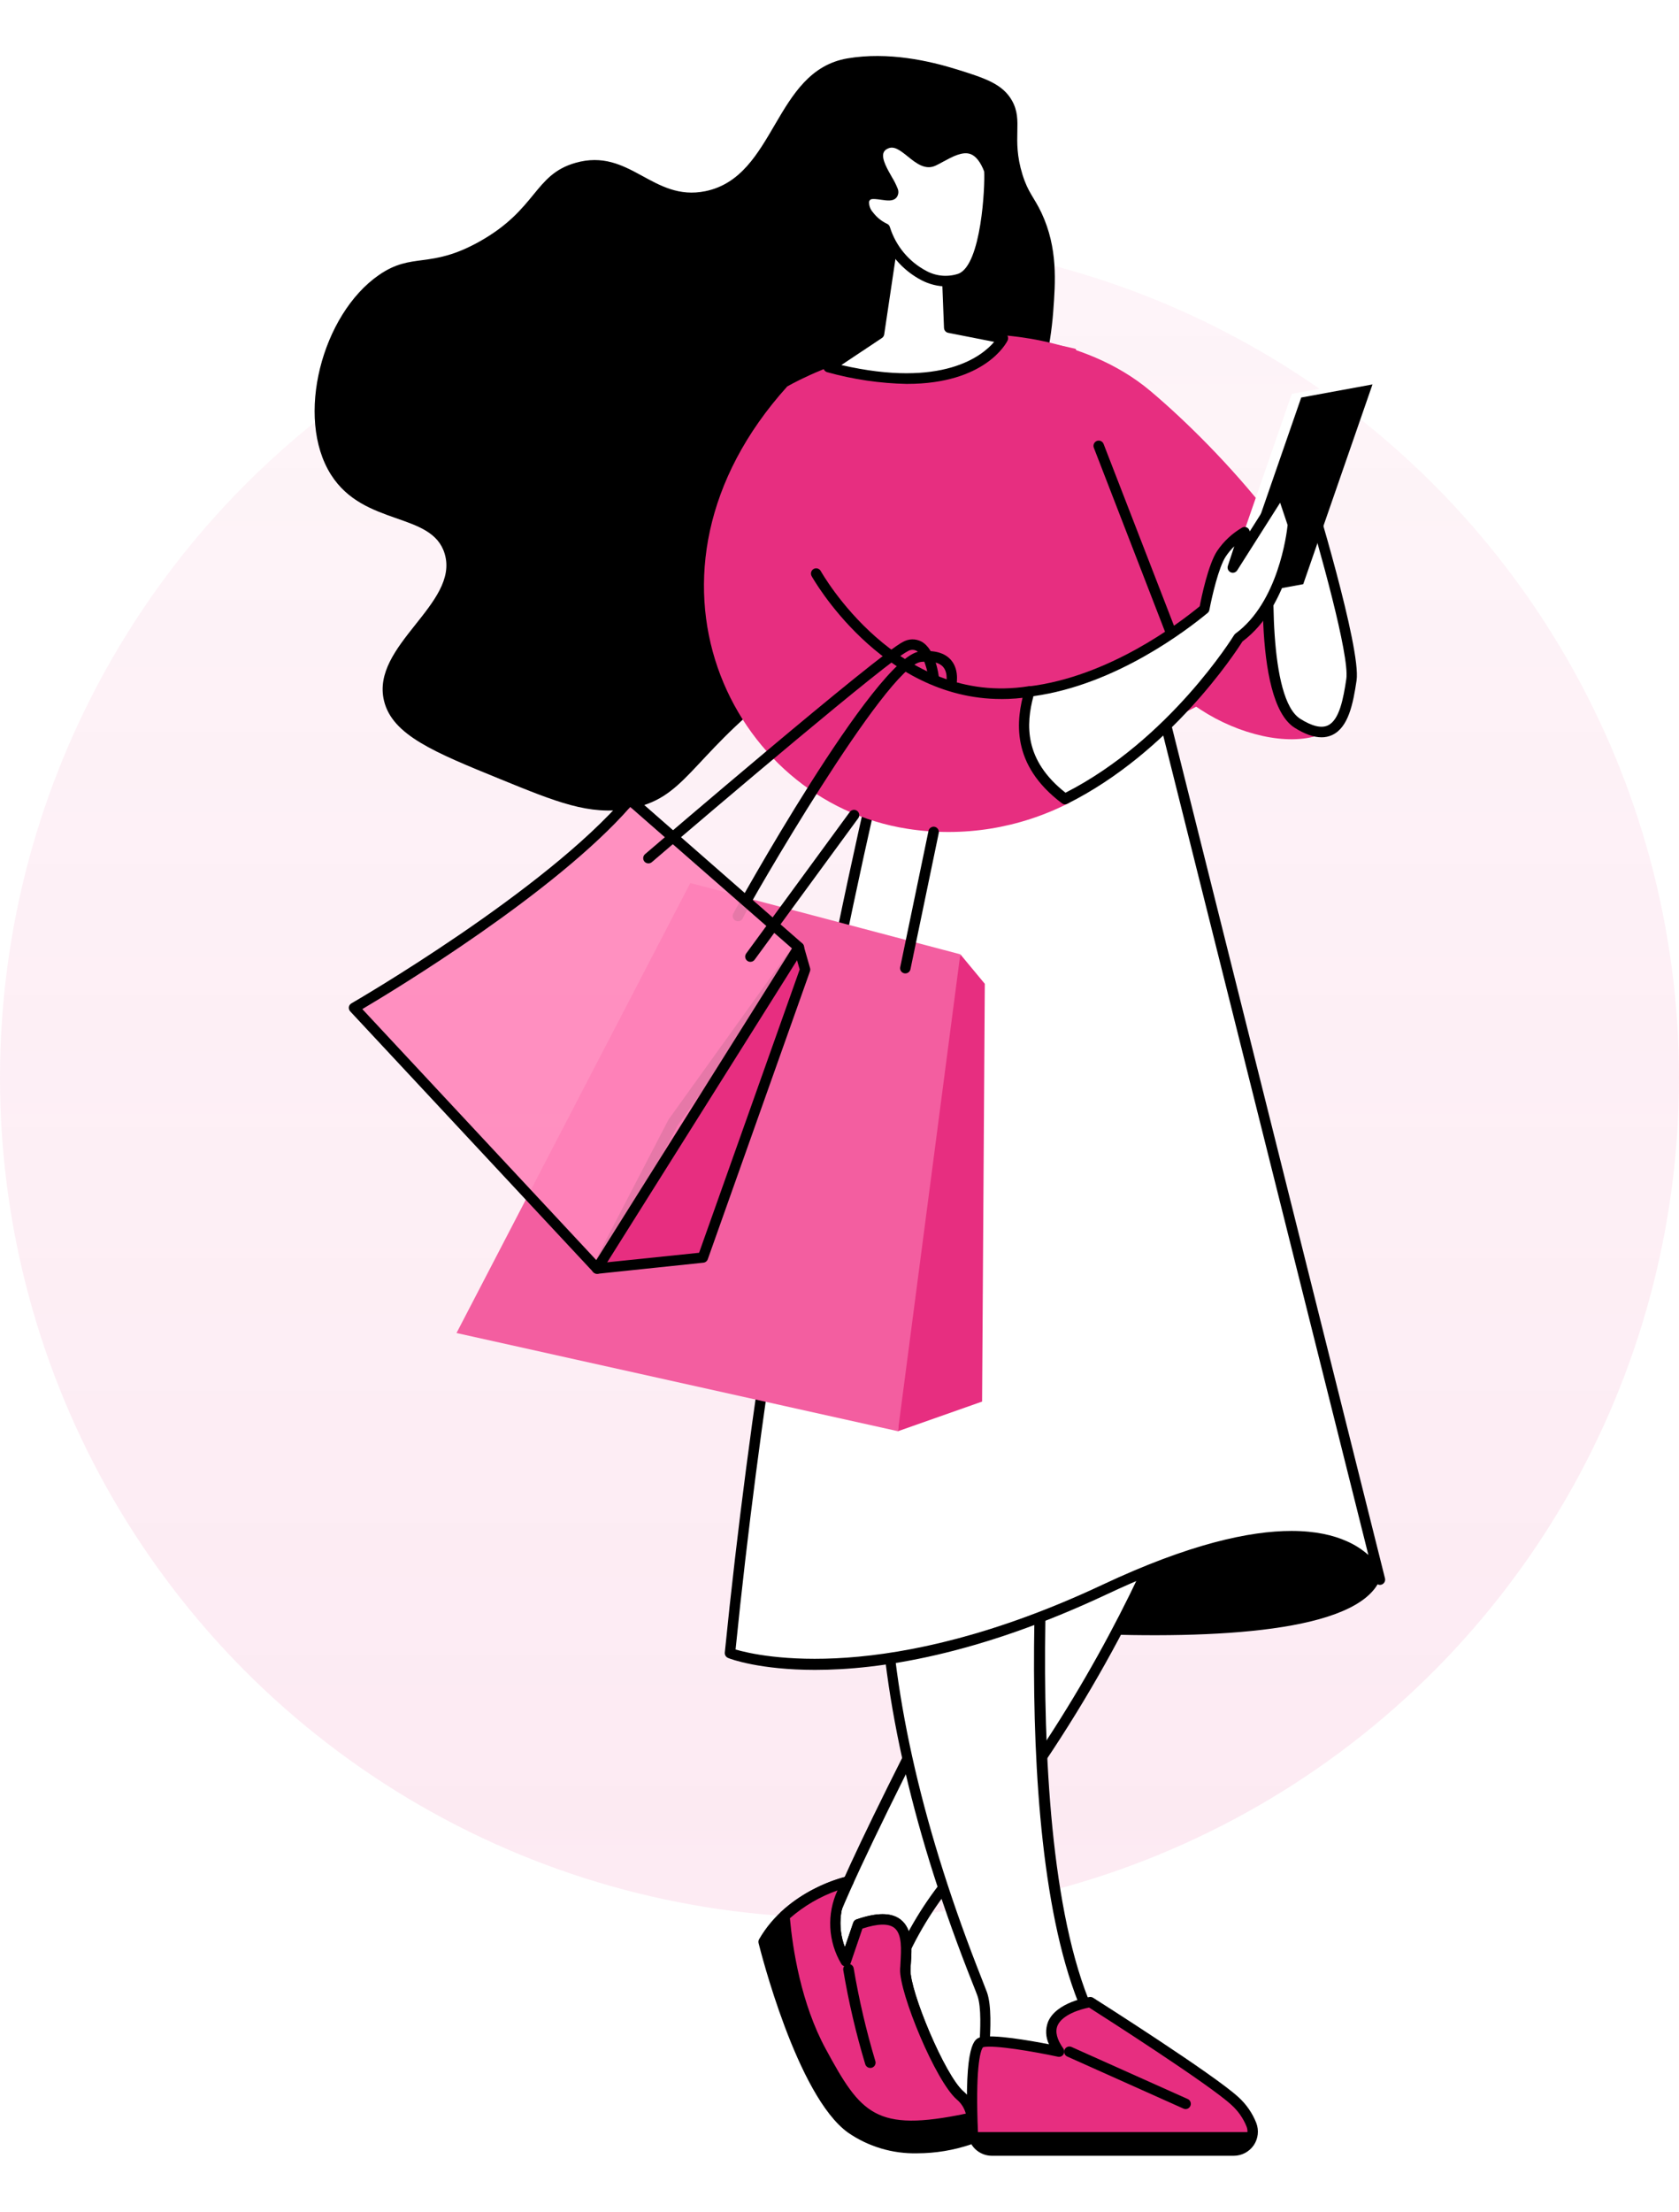 <svg width="120" height="158" viewBox="0 0 120 158" fill="none" xmlns="http://www.w3.org/2000/svg"><circle opacity=".1" cx="60" cy="77" r="60" fill="url(#paint0_linear_7_5586)"/><g filter="url(#filter0_d_7_5586)"><path d="M66.698 39.048c-4.198 4.359-4.352 2.955-11.251 8.364-6.185 4.851-6.466 7.684-10.517 8.367-2.813.473-5.138-.473-9.201-2.132-4.683-1.909-7.682-3.13-8.281-5.577-.97-3.968 5.404-6.933 4.335-10.508-.903-3.022-5.76-1.919-8.127-5.652-2.584-4.076-.646-11.452 3.422-14.261 2.41-1.669 3.616-.393 7.192-2.394 4.121-2.309 3.889-4.771 6.854-5.62 3.897-1.116 5.511 2.797 9.293 2.022 5.056-1.041 4.872-8.599 10.166-9.488 2.902-.488 5.837.175 7.834.798 1.997.623 3.233 1.031 3.909 2.217.833 1.476-.057 2.662.746 5.272.41 1.321.821 1.604 1.365 2.752 1.179 2.522.995 4.936.838 7.048-.803 10.714-8.577 18.793-8.577 18.793zM58.333 112.94s37.055 5.372 40.288-2.079c0 0-1.343-5.582-9.657-6.27-8.314-.688-30.631 8.349-30.631 8.349z" fill="#000"/><path d="M88.084 92.333s-3.171 19.578-20.089 39.794c-1.593 1.915-2.889 4.06-3.847 6.363l-.582 1.381s-3.979-.691-4.611-2.66c-.632-1.969 15.419-31.757 15.419-31.757L88.084 92.333z" fill="#fff"/><path d="M63.566 140.243c.073 0 .145-.021.206-.062.061-.04.109-.098.137-.166l.582-1.381c.944-2.264 2.221-4.373 3.788-6.255 16.791-20.063 20.144-39.782 20.174-39.974.013-.078.001-.158-.033-.229-.035-.071-.091-.129-.16-.166-.07-.037-.149-.051-.227-.04-.078.011-.15.047-.206.101L74.108 105.18c-.027.027-.051.058-.07.092-.042.075-4.059 7.541-7.958 15.15-7.936 15.512-7.622 16.493-7.49 16.906.696 2.159 4.725 2.882 4.904 2.912.024.005.048.005.072.003zm23.919-46.812c-.995 4.479-5.439 21.329-19.776 38.464-1.616 1.94-2.932 4.113-3.904 6.447l-.465 1.101c-1.199-.25-3.603-1.031-4.029-2.349-.303-1.546 9.244-20.066 15.354-31.413l12.82-12.249z" fill="#000"/><path d="M60.451 138.1l.895-2.63c4.004-1.403 3.429 1.634 3.36 3.218-.07 1.584 2.502 7.794 3.924 9.007 1.423 1.213.637 3.135.637 3.135s-4.832 1.786-8.426-.783c-3.594-2.57-6.25-13.308-6.25-13.308 1.974-3.428 6.046-4.311 6.046-4.311-.568.828-.887 1.803-.92 2.808-.033 1.006.221 2 .733 2.864z" fill="#5479F7"/><path d="M65.558 151.823c1.305-.003 2.6-.217 3.837-.635.048-.019.092-.047.13-.083.037-.036.067-.079.087-.127.035-.088.873-2.185-.746-3.563-1.343-1.149-3.86-7.223-3.795-8.712 0-.135.015-.283.025-.435.07-1.039.164-2.46-.746-3.153-.661-.5-1.689-.5-3.138 0-.054.018-.103.049-.143.089-.04.041-.07.09-.088.144l-.599 1.751c-.279-.732-.376-1.521-.282-2.299.094-.778.376-1.521.822-2.164.046-.062.073-.136.076-.212.004-.077-.016-.153-.057-.219-.041-.065-.101-.116-.172-.145-.071-.03-.149-.037-.224-.02-.172.038-4.253.958-6.289 4.489-.049.084-.063.183-.04.277.11.446 2.736 10.922 6.396 13.541 1.454 1.002 3.185 1.518 4.946 1.476zm3.417-1.286c-.858.271-4.892 1.374-7.921-.79-3.216-2.3-5.72-11.667-6.066-12.963 1.34-2.214 3.631-3.293 4.869-3.738-.384.829-.56 1.74-.514 2.653.047.913.315 1.801.782 2.586.035.063.087.114.151.148.064.033.136.047.207.04.071-.007.139-.034.196-.078.057-.045.099-.104.123-.172l.836-2.452c1.089-.358 1.85-.378 2.271-.058.587.45.497 1.591.45 2.502 0 .16-.02.313-.027.453-.072 1.684 2.532 8.006 4.056 9.317.987.846.719 2.115.587 2.552z" fill="#000"/><path d="M58.697 144.565c-1.823-3.353-2.427-7.316-2.629-9.688-.581.539-1.079 1.162-1.477 1.849 0 0 2.654 10.759 6.25 13.326s8.426.783 8.426.783c.182-.496.249-1.028.196-1.554-6.772 1.469-8.075.238-10.766-4.716z" fill="#000"/><path d="M69.464 149.281c-.063-.616-.362-1.183-.833-1.581-1.423-1.219-3.994-7.431-3.924-9.008.07-1.576.644-4.621-3.36-3.217l-.895 2.629c-.514-.865-.77-1.861-.737-2.869.033-1.008.354-1.986.924-2.815-1.698.437-3.266 1.282-4.568 2.462.201 2.372.806 6.335 2.629 9.688 2.691 4.949 3.994 6.18 10.766 4.711z" fill="#E72E80"/><path d="M65.221 150.222c1.455-.041 2.902-.234 4.317-.575.091-.02.172-.072.226-.148.054-.076.078-.17.068-.263-.073-.709-.417-1.362-.96-1.821-1.343-1.149-3.86-7.223-3.795-8.712 0-.135.015-.283.025-.435.07-1.039.164-2.46-.746-3.153-.661-.5-1.689-.5-3.139 0-.054.018-.103.049-.143.089-.04.041-.07.09-.089.144l-.599 1.751c-.279-.732-.376-1.521-.282-2.299.094-.778.376-1.521.822-2.164.046-.062.073-.136.076-.212.004-.077-.016-.153-.056-.219-.041-.065-.101-.116-.172-.145-.071-.03-.149-.037-.224-.02-1.765.447-3.393 1.324-4.742 2.552-.042.039-.074.087-.094.14-.02.054-.028.111-.023.168.224 2.657.87 6.52 2.671 9.835 2.029 3.728 3.355 5.487 6.859 5.487zm3.805-1.233c-6.446 1.346-7.493.02-10.002-4.604-1.781-3.273-2.373-7.193-2.569-9.355.999-.873 2.153-1.547 3.402-1.987-.384.83-.56 1.741-.514 2.655.047.914.315 1.802.782 2.587.035.063.087.114.151.148.064.033.136.047.207.04.071-.007.139-.034.196-.078.057-.045.099-.104.123-.172l.836-2.452c1.089-.358 1.85-.378 2.271-.058.587.45.497 1.591.45 2.502 0 .16-.02.313-.027.453-.072 1.684 2.532 8.006 4.056 9.317.314.262.538.617.642 1.014l-.003-.01z" fill="#000"/><path d="M62.204 145.724c.037 0 .074-.005.109-.015.047-.015.091-.038.129-.069.038-.032.07-.071.093-.114.023-.044.037-.092.042-.141.005-.05-0-.099-.015-.147-.652-2.174-1.169-4.386-1.547-6.625-.008-.049-.025-.096-.051-.139-.026-.043-.06-.08-.1-.109-.04-.029-.086-.051-.134-.062-.048-.012-.098-.014-.147-.006-.049.007-.096.025-.138.051-.042.026-.079.06-.108.1-.029.04-.05.086-.062.135-.012.048-.014.098-.006.148.382 2.274.907 4.522 1.572 6.73.024.077.073.145.138.192.065.048.144.072.225.071z" fill="#000"/><path d="M70.388 145.658c-.283-.125.328-3.695-.199-5.209-.527-1.513-6.608-15.237-7.013-29.568-.405-14.332 11.954-11.655 11.954-11.655s-3.506 33.4 3.822 44.751c0 0-2.45 4.399-8.565 1.681z" fill="#fff"/><path d="M74.101 146.916c1.024.017 2.035-.226 2.94-.707.905-.481 1.675-1.185 2.237-2.046.036-.058.055-.126.055-.195s-.019-.136-.055-.195c-7.172-11.109-3.8-44.173-3.765-44.505.01-.092-.014-.185-.068-.26s-.133-.128-.223-.148c-.214-.045-5.275-1.098-8.911 1.944-2.45 2.049-3.626 5.442-3.482 10.088.249 8.544 2.487 18.239 6.695 28.818.164.413.283.713.336.866.288.825.204 2.409.142 3.562-.07 1.314-.092 1.709.249 1.867 1.206.569 2.518.879 3.85.911zm4.412-2.938c-.53.771-2.855 3.538-7.826 1.404-.015-.238 0-.766.035-1.201.067-1.219.157-2.887-.179-3.853-.06-.168-.174-.458-.348-.898-4.17-10.509-6.406-20.104-6.645-28.561-.124-4.401.962-7.593 3.233-9.49 2.852-2.387 6.794-2.001 7.958-1.841-.388 3.765-3.066 33.434 3.773 44.44z" fill="#000"/><path d="M89.439 149.782c-.255-.646-.655-1.224-1.169-1.689-1.741-1.609-10.341-7.066-10.341-7.066s-4.297.626-2.226 3.538c0 0-4.459-.958-5.538-.675-.796.21-.724 4.286-.629 6.437.014.352.163.685.416.928.253.244.59.379.939.378h17.276c.22.001.437-.052.633-.155.195-.102.363-.251.488-.433.125-.183.204-.393.23-.613.026-.22-.001-.443-.08-.65z" fill="#E72E80"/><path d="M70.891 152h17.276c.282.001.56-.066.811-.197.25-.131.466-.321.627-.554.157-.231.256-.498.287-.776.032-.279-.005-.561-.106-.822-.277-.7-.71-1.327-1.266-1.832-1.741-1.614-10.04-6.883-10.393-7.106-.074-.046-.162-.066-.249-.055-.095.015-2.375.363-2.969 1.764-.102.259-.149.536-.138.814.011.278.08.551.203.8-1.378-.27-4.026-.733-4.899-.5-.388.102-1.191.312-.908 6.818.023.444.215.862.535 1.169.321.306.746.477 1.188.477zm18.201-2.089c.058.147.079.307.06.465-.018.157-.075.308-.165.438-.091.134-.214.244-.357.32-.143.076-.302.115-.464.115H70.891c-.255.001-.5-.097-.685-.273-.185-.176-.296-.417-.31-.672-.189-4.346.139-5.85.371-6.063.758-.177 3.673.323 5.347.683.073.015.15.008.219-.021s.128-.078.169-.141c.041-.063.063-.137.062-.212-.001-.076-.024-.149-.067-.211-.46-.648-.599-1.199-.415-1.636.333-.784 1.636-1.176 2.258-1.291 1.044.665 8.577 5.481 10.166 6.95.478.427.851.96 1.089 1.556l-.003-.007z" fill="#000"/><path d="M69.534 150.308v.02c.014.351.163.684.416.928.253.243.59.379.939.378h17.276c.354 0 .694-.138.949-.385.254-.248.403-.585.414-.941H69.534zM84.736 148.664c.085 0 .168-.03.235-.084.066-.054.112-.129.13-.214.018-.084.006-.171-.032-.248-.039-.076-.102-.137-.18-.172l-8.314-3.723c-.09-.038-.191-.039-.282-.003-.091.036-.164.106-.203.196-.04.09-.043.191-.009.283.034.092.102.167.191.209l8.314 3.723c.048.022.099.033.152.033z" fill="#000"/><path d="M63.728 48.918S55.805 79.752 52.167 116.104c0 0 9.415 3.61 26.786-4.551 17.371-8.162 19.674-.686 19.674-.686L82.793 47.659l-19.064 1.258z" fill="#fff"/><path d="M58.257 117.29c4.558 0 11.564-1.036 20.86-5.405 9.575-4.503 14.439-4.17 16.831-3.105 1.893.844 2.323 2.177 2.328 2.19.032.089.097.162.18.205.084.044.181.053.271.028.091-.026.168-.085.217-.166.049-.081.066-.177.047-.27L83.161 47.559c-.022-.085-.072-.16-.143-.212-.071-.052-.157-.077-.245-.071l-19.064 1.251c-.079.005-.153.035-.214.085-.061.05-.104.119-.124.195-.077.308-7.958 31.275-11.569 67.244-.008.084.012.168.057.239.045.07.113.124.191.152.164.075 2.273.848 6.207.848zm34.045-9.926c-2.984 0-7.292.924-13.501 3.841-15.406 7.238-24.578 5.114-26.229 4.629 3.429-34.028 10.694-63.489 11.455-66.569l18.485-1.218 15.287 61.034c-.463-.408-.987-.741-1.552-.986-.935-.418-2.213-.731-3.949-.731h.005z" fill="#000"/><path d="M70.384 21.896s6.884-.148 11.862 4.056c4.979 4.203 12.902 12.74 14.238 19.811 1.335 7.071-8.048 5.922-12.589 1.391-4.541-4.531-13.511-25.258-13.511-25.258z" fill="#E72E80"/><path d="M56.25 25.618s9.144-5.487 20.626-2.697l9.788 21.898c.298.661.336 1.411.105 2.099s-.713 1.261-1.349 1.604c-3.325 1.769-10.512 4.198-22.705 1.877-.963-.181-1.845-.663-2.52-1.378-.675-.715-1.108-1.626-1.238-2.603l-2.708-20.799z" fill="#E72E80"/><path d="M93.34 32.674s3.586 11.642 3.25 13.891c-.336 2.249-.87 4.986-3.857 3.11-2.987-1.877-1.907-13.876-1.907-13.876l2.514-3.125z" fill="#fff"/><path d="M94.451 50.67c.263.002.524-.055.763-.165 1.156-.538 1.492-2.217 1.741-3.893.343-2.307-3.116-13.578-3.265-14.059-.021-.064-.058-.121-.108-.165-.05-.044-.112-.073-.177-.085-.066-.014-.134-.009-.197.014-.063.023-.119.063-.161.116l-2.517 3.127c-.046.057-.073.127-.08.2-.112 1.251-1.01 12.287 2.082 14.229.731.46 1.365.68 1.92.68zm-1.263-17.221c1.092 3.62 3.28 11.389 3.034 13.053-.209 1.406-.497 2.942-1.321 3.32-.465.215-1.127.058-1.97-.473-2.263-1.421-2.034-10.053-1.741-13.411l1.997-2.49z" fill="#000"/><path d="M88.051 40.667l-.671-.26 4.946-14.269 5.093-.933.674.258-10.042 15.205z" fill="#fff"/><path d="M93.144 39.731l-5.093.936 4.949-14.269 5.093-.936-4.949 14.269zM83.722 43.648c.046-.001.091-.009.134-.025.047-.018.09-.046.127-.081.036-.035.065-.077.085-.124.02-.047.03-.097.031-.148 0-.051-.009-.101-.029-.148l-5.195-13.408c-.036-.093-.107-.168-.198-.208s-.194-.042-.286-.006c-.092.036-.167.108-.206.199-.04.091-.042.195-.006.288l5.198 13.428c.028.069.076.128.138.169.061.041.134.064.208.064z" fill="#000"/><path d="M73.57 47.418c-1.648.212-3.32.127-4.939-.25-8.993-2.139-6.26-16.656-6.26-16.656l-6.12-4.889c-12.019 13.338-4.083 29.614 8.61 31.583 3.958.62 8.009-.032 11.576-1.864-3.584-2.697-3.439-5.94-2.867-7.924z" fill="#E72E80"/><path d="M92.402 35.463l-.803-2.399-3.482 5.489.833-2.535c-.658.386-1.222.915-1.651 1.549-.656 1.001-1.189 3.776-1.221 3.943-1.537 1.284-6.625 5.177-12.504 5.895-.572 2.002-1.04 4.987 2.542 7.679 7.762-3.873 12.41-11.509 12.41-11.509 3.419-2.517 3.877-8.111 3.877-8.111z" fill="#fff"/><path d="M76.112 55.459c.058 0.0.115-.013.167-.04 7.391-3.688 12.044-10.839 12.519-11.592 3.482-2.6 3.957-8.099 3.979-8.334.004-.051-.002-.102-.017-.15l-.803-2.399c-.022-.067-.064-.127-.118-.171-.055-.045-.121-.073-.191-.081-.07-.008-.141.003-.205.034-.064.03-.117.079-.155.139l-1.967 3.1c-.015-.09-.061-.172-.129-.233-.057-.048-.127-.078-.201-.085-.074-.008-.149.007-.214.043-.714.414-1.325.986-1.788 1.671-.632.956-1.124 3.308-1.243 3.948-1.549 1.274-6.531 5.032-12.208 5.725-.073.009-.141.038-.197.086-.056.048-.096.111-.116.182-.614 2.144-1.007 5.314 2.676 8.084.062.047.137.073.214.075zm15.916-19.953c-.07.661-.686 5.535-3.73 7.756-.039.029-.072.066-.097.108-.047.075-4.601 7.461-12.049 11.259-2.967-2.334-2.83-4.881-2.291-6.898 5.906-.813 11.009-4.754 12.449-5.945.067-.056.111-.134.127-.22.187-.986.669-3.053 1.166-3.806.177-.266.382-.512.612-.733l-.458 1.394c-.029.087-.026.182.01.266.036.085.101.153.183.193.082.039.176.047.264.021.088-.025.163-.083.212-.16l3.066-4.829.535 1.594z" fill="#000"/><path d="M70.19 98.123l-6.013 2.117.607-16.616 3.85-17.454 1.751 2.109-.194 29.844z" fill="#E72E80"/><path d="M32.628 93.225l16.709-32.146 19.296 5.092-4.457 34.069-31.549-7.015z" fill="#F35EA0"/><path d="M64.707 67.536c.086 0.0.169-.029.235-.084.067-.054.113-.13.13-.214l2.022-9.73c.019-.098-.001-.199-.055-.282-.054-.083-.139-.142-.236-.163-.097-.02-.197-.001-.28.054-.083.054-.14.139-.161.236l-2.022 9.733c-.01.048-.011.098-.002.146.009.048.028.095.054.136.027.041.061.077.102.104.041.028.086.047.134.057l.077.007zM52.748 63.813c.075-0.0.148-.023.21-.065.062-.042.11-.102.138-.172.385-.893 10.281-18.014 12.733-18.292.768-.085 1.298.038 1.579.36.395.458.206 1.224.206 1.231-.019.094-.001.192.05.273.051.081.13.14.223.164.092.024.19.012.274-.035.083-.046.146-.123.175-.215 0-.045.288-1.148-.361-1.907-.45-.523-1.201-.733-2.238-.618-3.168.35-13.28 18.587-13.347 18.765-.018.046-.026.095-.025.144.001.049.013.098.033.143.02.045.049.085.085.119.036.034.078.06.124.077.045.019.093.029.142.028z" fill="#000"/><path d="M71.559 47.938c.692 0 1.383-.054 2.067-.163.099-.015.188-.07.247-.151.059-.081.084-.183.069-.282-.015-.1-.069-.189-.15-.249-.081-.06-.182-.085-.281-.069-9.38 1.479-14.8-8.139-14.854-8.237-.024-.043-.057-.081-.096-.111-.039-.03-.083-.053-.13-.066-.047-.013-.097-.017-.145-.01-.049.006-.096.022-.138.046-.043.025-.08.057-.11.096-.03.039-.052.084-.065.131-.013.048-.016.097-.01.146.006.049.022.096.046.139.05.093 4.934 8.777 13.551 8.777z" fill="#000"/><path d="M50.239 87.834l-7.56.783 5.429-10.421 8.985-12.52.453 1.581-7.306 20.576z" fill="#E72E80"/><path d="M42.677 88.994h.037l7.56-.793c.07-.007.137-.035.193-.079.056-.044.097-.104.12-.171l7.306-20.576c.025-.075.025-.155 0-.23l-.453-1.581c-.019-.068-.057-.129-.109-.176-.052-.047-.117-.078-.185-.09-.069-.012-.14-.004-.205.022-.065.027-.121.071-.162.128l-8.985 12.51c-.01.014-.019.029-.027.045l-5.426 10.448c-.032.06-.047.128-.043.195.004.068.025.134.063.19.036.05.084.09.139.118.055.028.116.041.177.04zm7.287-1.501l-6.635.688 5.096-9.778 8.52-11.874.209.726-7.19 20.239z" fill="#000"/><path d="M45.014 55.109l12.074 10.573L42.664 88.624 25.291 69.996S39.145 62.015 45.014 55.109z" fill="#FF85BB" fill-opacity=".9"/><path d="M42.677 88.993h.035c.057-.005.111-.023.16-.053.048-.03.089-.071.119-.119l14.424-22.941c.048-.075.067-.166.055-.255-.013-.089-.057-.17-.124-.228L45.268 54.826c-.037-.032-.081-.057-.128-.072-.047-.015-.097-.021-.146-.018-.096.011-.185.057-.249.13-5.757 6.778-19.475 14.722-19.611 14.799-.052.026-.097.065-.132.111-.035.047-.059.101-.069.159-.008.056-.004.113.013.168.017.054.045.104.084.145l17.373 18.627c.035.038.077.067.124.088.047.02.098.03.149.03zm13.927-23.244L42.617 88.017 25.895 70.085c2.303-1.361 13.767-8.299 19.149-14.439l11.559 10.103z" fill="#000"/><path d="M53.634 66.709c.059-0.0.116-.014.169-.04.052-.026.098-.065.132-.112l7.404-10.108c.059-.08.083-.181.068-.279-.015-.099-.068-.187-.148-.246-.08-.059-.18-.084-.278-.069-.098.015-.186.069-.245.149l-7.404 10.108c-.029.04-.05.085-.062.133-.012.048-.014.098-.007.147.007.049.024.096.05.138.025.042.059.079.098.108.064.048.142.073.221.072zM46.338 59.676c.091.002.179-.029.249-.088 4.631-3.971 16.941-14.419 18.289-15.065.092-.061.199-.096.309-.101.11-.006.22.018.318.069.557.31.816 1.579.863 2.002.005.049.019.096.043.14.023.043.055.081.093.112.038.031.082.054.129.067.047.013.096.017.145.011.098-.011.188-.06.25-.138.062-.077.091-.176.081-.275-.022-.205-.249-2.019-1.243-2.575-.203-.108-.429-.163-.658-.161-.229.002-.454.062-.655.174-1.708.823-17.766 14.584-18.45 15.17-.075.065-.122.157-.13.256-.008.099.024.198.087.274.035.04.078.072.127.094.049.022.101.033.154.033z" fill="#000"/><path d="M67.673 16.812l.179 4.584 3.835.768s-2.303 4.719-12.477 2.074l3.626-2.409.938-6.298 3.899 1.281z" fill="#fff"/><path d="M64.837 25.424c5.585 0 7.098-2.935 7.175-3.095.025-.051.038-.106.039-.163.001-.057-.011-.113-.035-.164-.024-.051-.059-.097-.103-.132-.044-.036-.095-.061-.15-.074l-3.539-.711-.169-4.288c-.002-.076-.027-.149-.071-.21-.044-.061-.106-.107-.178-.132l-3.909-1.278c-.051-.017-.106-.022-.16-.016-.054.006-.105.025-.151.053-.045.027-.083.064-.113.107s-.051.092-.061.144l-.913 6.132-3.482 2.317c-.061.039-.109.096-.138.163-.029.067-.039.14-.027.212.012.072.044.139.094.192.049.053.113.091.183.109 1.86.518 3.778.799 5.707.836zm6.217-3.002c-.848 1.001-3.686 3.323-10.922 1.656l2.9-1.932c.043-.028.079-.065.107-.108.028-.043.046-.091.055-.142l.873-5.857 3.233 1.061.169 4.324c.004.084.036.165.09.228.054.064.129.108.211.124l3.285.646z" fill="#000"/><path d="M70.707 10.164c-1.025-2.732-2.828-1.211-3.979-.671-1.151.54-2.166-1.879-3.482-1.191-1.316.688.279 2.502.545 3.288.266.786-1.243 0-1.788.36-.356.238-.415.791.08 1.449.303.405.703.727 1.161.936.719 2.387 3.27 4.369 5.382 3.568 2.111-.801 2.116-7.644 2.082-7.739z" fill="#fff"/><path d="M67.625 18.462c.387.001.771-.068 1.134-.205.532-.203.98-.701 1.33-1.486.995-2.232 1.067-6.47.965-6.738-.346-.928-.811-1.489-1.418-1.716-.895-.335-1.823.17-2.566.575-.182.098-.351.19-.497.263-.321.15-.674-.108-1.219-.545-.614-.5-1.378-1.111-2.276-.638-.157.074-.296.181-.41.313-.114.132-.198.286-.249.453-.214.733.281 1.604.676 2.302.114.198.221.388.291.538-.097 0-.211-.028-.301-.04-.438-.062-.93-.133-1.283.103-.114.076-.211.176-.285.291-.074.116-.123.246-.145.382-.047.283 0 .751.418 1.313.309.41.704.746 1.156.986.502 1.473 1.55 2.695 2.925 3.41.543.28 1.143.431 1.753.44zm2.716-8.209c.065 1.001-.196 6.675-1.845 7.301-.377.126-.775.173-1.17.138-.395-.035-.779-.152-1.128-.343-1.24-.655-2.172-1.777-2.594-3.12-.015-.056-.042-.108-.081-.152-.038-.043-.087-.077-.141-.098-.393-.187-.734-.467-.995-.816-.181-.2-.28-.462-.276-.733.004-.035.016-.069.035-.099.018-.03.043-.056.072-.076.114-.078.522-.02.766.015.44.063.856.123 1.094-.165.069-.091.112-.198.125-.311.013-.113-.004-.228-.05-.332-.112-.28-.247-.549-.405-.806-.311-.545-.746-1.291-.609-1.719.022-.07.06-.134.11-.187.05-.054.111-.096.179-.123.435-.23.843.058 1.462.558.579.468 1.243 1.001 1.99.641.174-.08.353-.18.542-.283.647-.35 1.378-.751 1.955-.533.381.153.704.568.965 1.243z" fill="#000"/></g><defs><linearGradient id="paint0_linear_7_5586" x1="60" y1="17" x2="60" y2="137" gradientUnits="userSpaceOnUse"><stop stop-color="#E72E80" stop-opacity=".5"/><stop offset="1" stop-color="#E72E80"/></linearGradient><filter id="filter0_d_7_5586" x="18.484" y="0" width="84.516" height="158" filterUnits="userSpaceOnUse" color-interpolation-filters="sRGB"><feFlood flood-opacity="0" result="BackgroundImageFix"/><feColorMatrix in="SourceAlpha" values="0 0 0 0 0 0 0 0 0 0 0 0 0 0 0 0 0 0 127 0" result="hardAlpha"/><feOffset dy="2"/><feGaussianBlur stdDeviation="2"/><feComposite in2="hardAlpha" operator="out"/><feColorMatrix values="0 0 0 0 0.906 0 0 0 0 0.18 0 0 0 0 0.502 0 0 0 0.15 0"/><feBlend in2="BackgroundImageFix" result="effect1_dropShadow_7_5586"/><feBlend in="SourceGraphic" in2="effect1_dropShadow_7_5586" result="shape"/></filter></defs></svg>